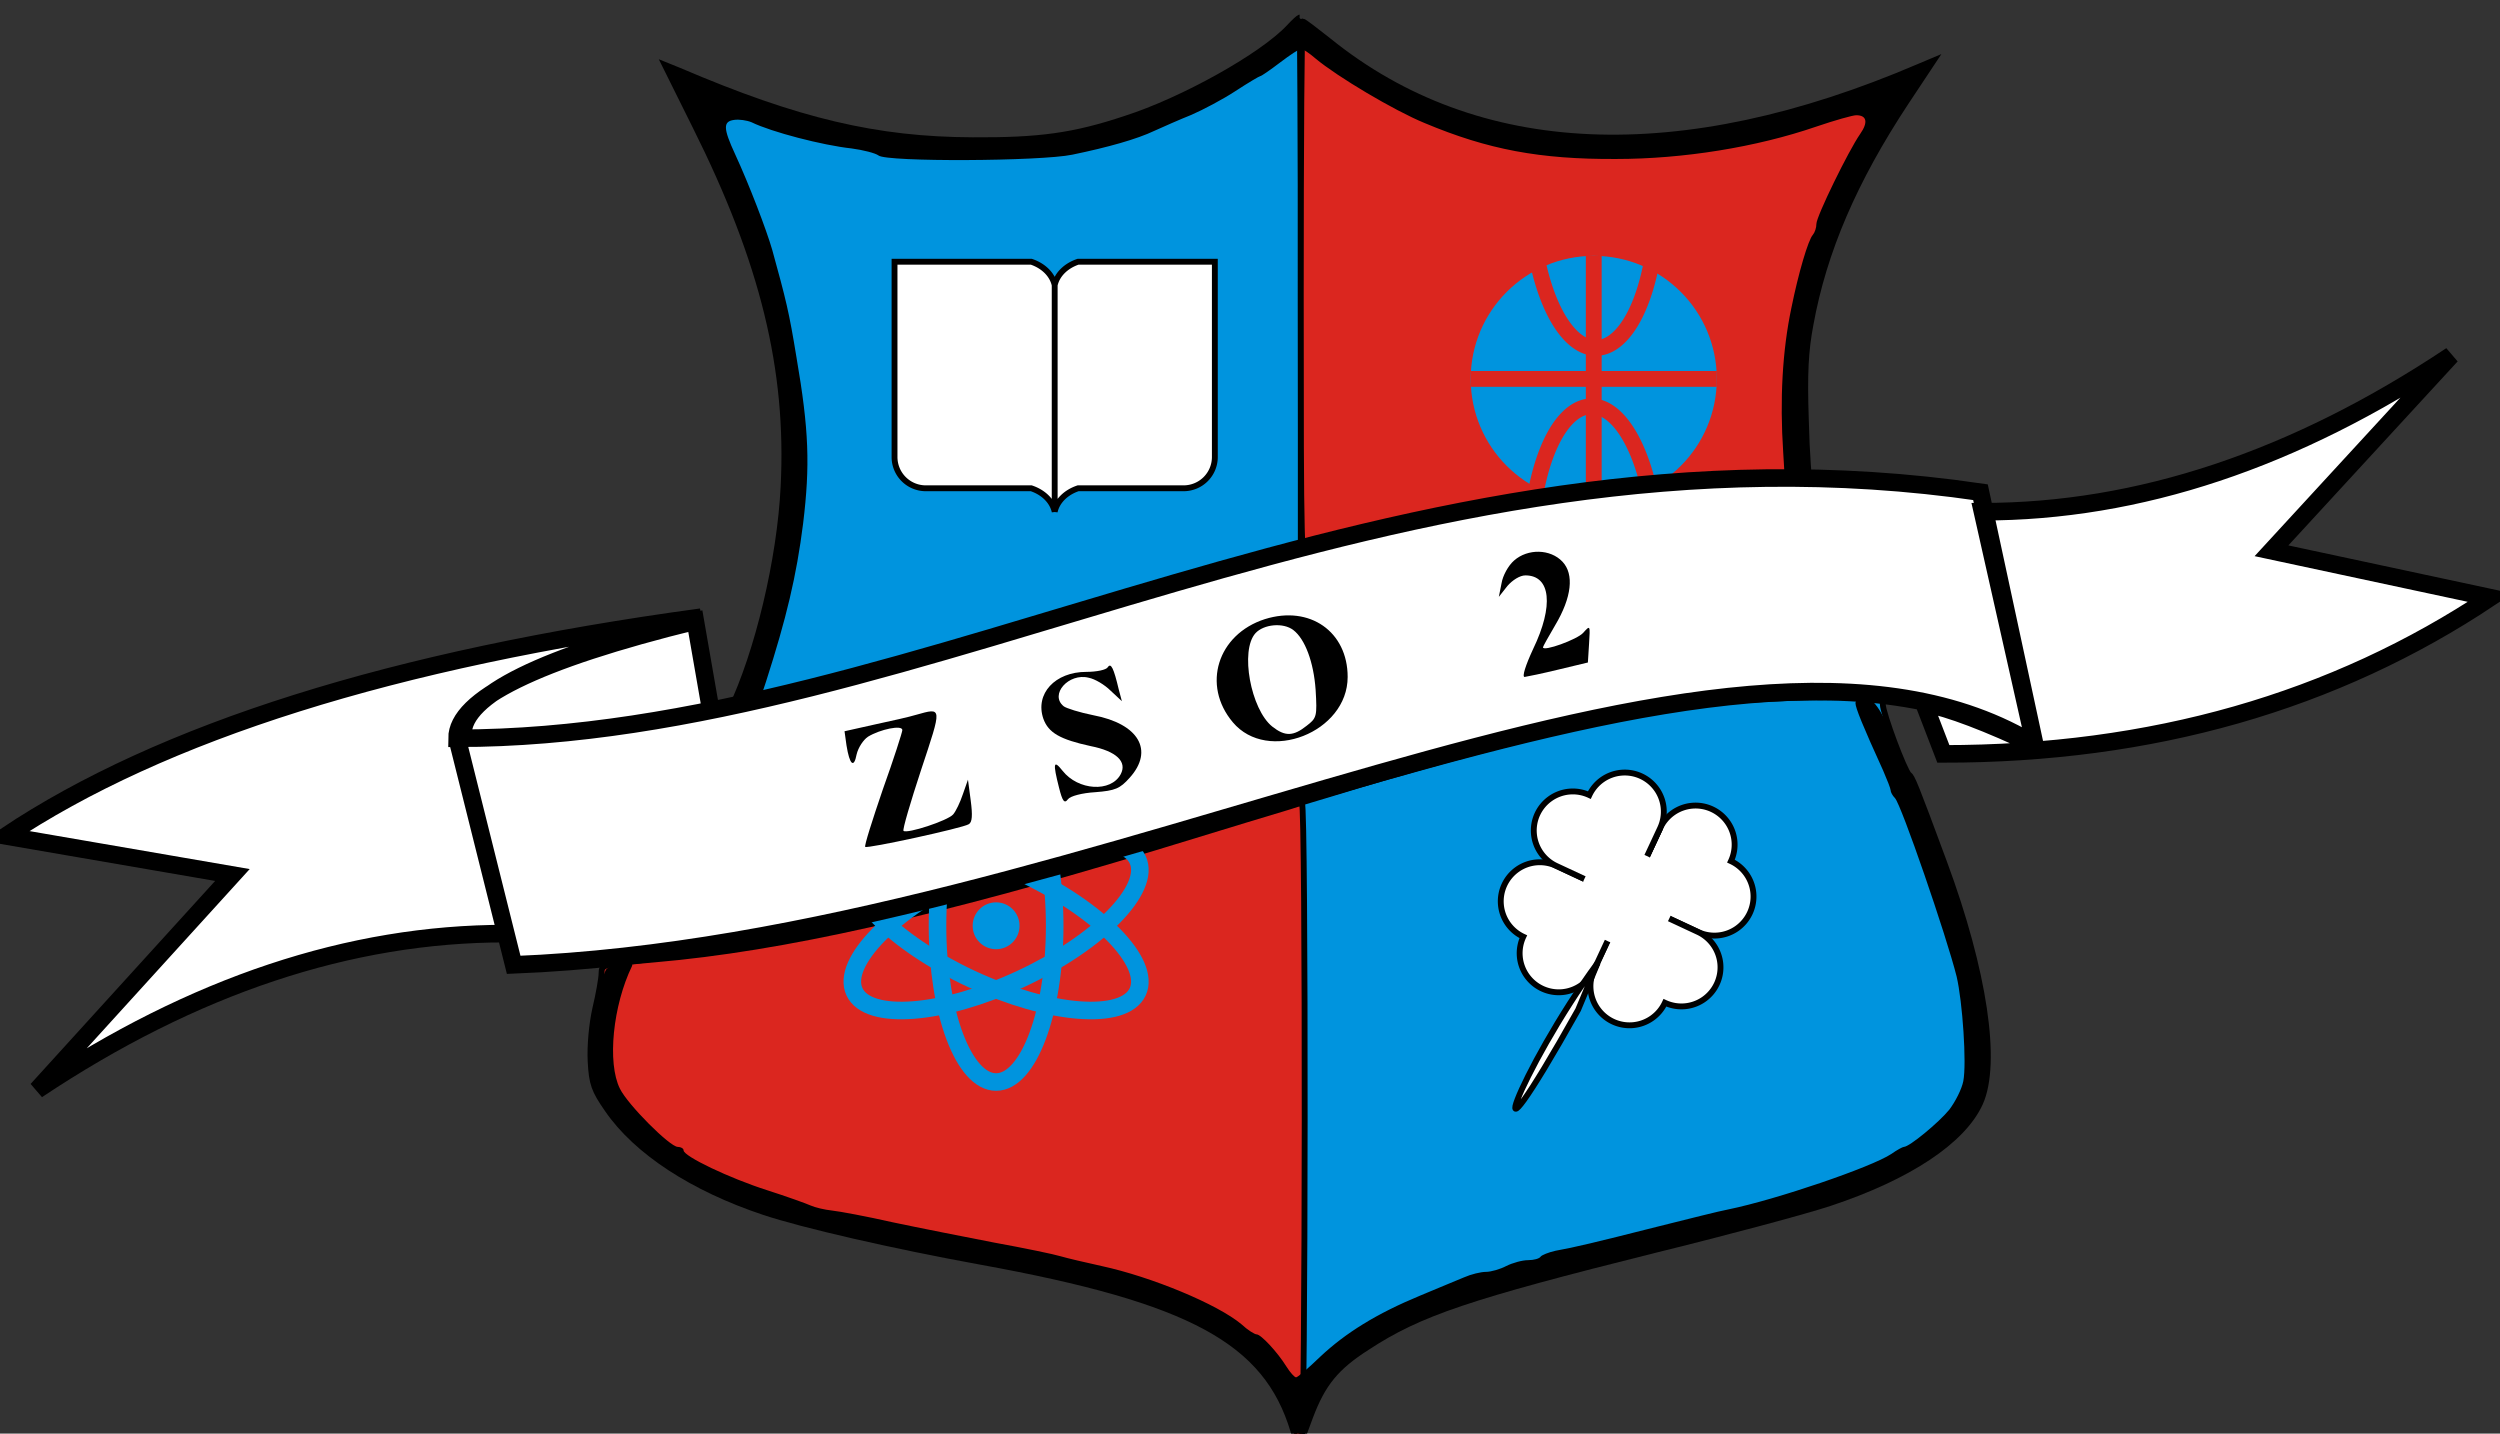 <?xml version="1.0" standalone="no"?>
<!DOCTYPE svg PUBLIC "-//W3C//DTD SVG 20010904//EN"
 "http://www.w3.org/TR/2001/REC-SVG-20010904/DTD/svg10.dtd">
<svg version="1.0" xmlns="http://www.w3.org/2000/svg"
 width="640pt" height="367pt" viewBox="0 0 640 367"
 preserveAspectRatio="xMidYMid meet">

<rect x="0" y="0" width="640" height="367" fill="#333333" stroke="none"/>

<g transform="translate(0,367) scale(0.1,-0.1)"
fill="#000000" stroke="none">
    <!--pierwsza ćwiartka-->
    <path d="M3300 3600 c-68 -73 -272 -187 -419 -234 -132 -44 -220 -56 -391 -55
    -246 1 -447 48 -751 178 l-37 15 78 -157 c174 -348 241 -623 226 -922 -9 -187
    -66 -426 -136 -572 l-18 -38 54 0 c94 0 274 50 1049 288 160 49 309 94 333
    101 l42 12 0 704 c0 388 -2 705 -3 705 -2 0 -14 -11 -27 -25z"
    style="fill:#0094DE;stroke:black;stroke-width:15"/>
    <!--druga ćwiartka-->
    <path d="M3330 2914 c0 -662 1 -700 18 -695 9 3 62 16 117 30 344 85 635 126
    1018 142 156 7 158 7 152 28 -4 11 -10 91 -12 176 -4 119 -1 177 12 245 34
    187 112 368 244 568 l71 107 -38 -16 c-611 -262 -1131 -240 -1510 66 -34 27
    -64 50 -67 50 -3 0 -5 -315 -5 -701z"
    style="fill:#DB261F;stroke:black;stroke-width:15"/>
    <!--trzecia ćwiartka-->
    <path d="M4375 1870 c-234 -30 -570 -110 -962 -230 l-83 -25 1 -817 0 -817 23
    62 c32 85 66 127 146 178 134 88 260 130 736 249 187 46 388 100 448 120 202
    67 341 159 385 256 46 102 11 338 -92 616 -75 203 -82 219 -90 225 -11 8 -67
    157 -67 180 0 18 -8 19 -167 18 -93 -1 -217 -8 -278 -15z"
    style="fill:#0094DE;stroke:black;stroke-width:15"/>
    <!--czwarta ćwiartka-->
    <path d="M3300 1605 c-14 -4 -169 -51 -345 -105 -559 -169 -953 -258 -1278
    -286 -132 -12 -137 -13 -137 -35 0 -13 -7 -53 -16 -91 -9 -40 -14 -96 -12
    -135 3 -58 9 -74 43 -123 74 -108 218 -202 401 -263 99 -33 329 -86 554 -127
    539 -98 732 -203 801 -433 8 -29 15 -39 21 -30 10 16 11 1638 1 1637 -5 0 -19
    -4 -33 -9z"
    style="fill:#DB261F;stroke:black;stroke-width:15"/>
    <!-- piłka -->
    <g transform="translate(300,900) scale(0.9,0.9)">
    <circle r="350" cx="4200" cy="2000" fill="#0094DE"/>
        <g style="fill:#DB261F;stroke:#DB261F;stroke-width:45">
        <path d="M4200 2350 v-700"/>
        <path d="M3850 2000 h 700"/>
        <path d="M4020 2520 a 100 240 1 0 1 360 0" style="fill:none;"/>
        <path d="M4020 1490 a 100 240 1 0 0 360 0" style="fill:none;"/>
        </g>
    </g>       
    <!--tarcza góra-->
    <path d="M3300 3600 c-68 -73 -272 -187 -419 -234 -132 -44 -220 -56 -391 -55
    -246 1 -447 48 -751 178 l-37 15 78 -157 c174 -348 241 -623 226 -922 -9 -186
    -44 -339 -130 -563 l-26 -69 32 7 c41 9 41 10 79 125 52 162 78 270 95 405 18
    149 15 239 -17 425 -19 117 -27 148 -62 275 -15 52 -59 167 -95 245 -31 67
    -31 84 -3 88 13 2 33 -1 45 -6 51 -25 182 -59 256 -67 30 -4 61 -12 69 -18 20
    -17 415 -15 496 2 92 19 166 40 210 61 22 10 65 29 95 41 30 13 81 40 113 61
    32 21 61 38 63 38 3 0 26 16 51 35 25 19 49 35 54 35 4 0 21 -11 37 -25 55
    -46 201 -133 279 -165 162 -68 295 -93 490 -92 172 0 359 30 513 83 47 16 93
    29 102 29 27 0 31 -18 10 -48 -30 -43 -112 -211 -112 -230 0 -10 -4 -22 -9
    -28 -12 -13 -37 -98 -55 -187 -23 -109 -30 -234 -21 -370 l7 -117 28 0 27 0
    -4 178 c-4 140 -2 196 11 267 36 188 113 369 245 568 l71 107 -38 -16 c-615
    -264 -1126 -240 -1516 71 -38 30 -70 55 -71 55 -1 0 -12 -11 -25 -25z"/>
    <!--tarcza dół-->
    <path d="M4750 1870 c0 -12 19 -59 71 -173 10 -23 19 -46 19 -50 0 -5 5 -14
    11 -20 16 -16 132 -353 158 -457 15 -64 26 -223 17 -268 -4 -20 -20 -52 -36
    -73 -27 -33 -102 -95 -116 -95 -3 0 -18 -8 -32 -18 -51 -34 -295 -117 -417
    -142 -22 -4 -105 -25 -185 -45 -158 -40 -208 -52 -258 -61 -18 -4 -35 -11 -38
    -15 -3 -5 -17 -9 -32 -9 -15 0 -40 -7 -56 -15 -15 -8 -39 -15 -52 -15 -13 0
    -38 -6 -56 -14 -18 -7 -69 -29 -113 -47 -111 -46 -190 -95 -255 -156 -30 -29
    -58 -53 -62 -53 -4 0 -15 12 -25 28 -23 37 -65 82 -76 82 -5 0 -23 11 -39 26
    -61 51 -229 121 -358 149 -41 9 -88 20 -105 25 -16 5 -93 21 -170 35 -77 15
    -194 38 -260 52 -66 15 -136 28 -155 30 -19 2 -44 8 -55 13 -11 5 -61 23 -111
    39 -97 31 -214 87 -214 102 0 5 -7 9 -15 9 -20 0 -128 108 -148 149 -33 66
    -18 213 31 314 8 16 -58 6 -67 -10 -20 -40 -43 -177 -39 -238 3 -54 10 -72 43
    -121 74 -107 218 -201 401 -262 99 -33 329 -86 554 -127 299 -55 503 -117 610
    -186 104 -67 150 -126 190 -244 l17 -50 22 67 c30 90 69 141 150 193 136 88
    260 130 737 249 187 46 388 100 448 120 206 68 342 160 387 261 20 44 21 60
    15 150 -3 55 -15 140 -26 190 -26 114 -101 335 -152 445 -22 47 -46 103 -54
    124 -32 87 -57 126 -81 126 -13 0 -23 -6 -23 -14z"/> 
    <!-- atom -->
    <g style="fill:none;stroke:#0094DE;stroke-width:45">
    <ellipse rx="150" ry="400" cx="2550" cy="1300"/>
    <ellipse rx="150" ry="400" cx="2550" cy="1300" transform="rotate(65, 2550, 1300)"/>
    <ellipse rx="150" ry="400" cx="2550" cy="1300" transform="rotate(-65, 2550, 1300)"/>
    <circle r="60" cx="2550" cy="1300" fill="#0094DE" stroke="none"/>
    </g>    
    <!-- wstęga -->
    <path d="M1820 1850 l -40 230
    q-610 -150 -610 -300
    c 1200 0, 2400 850, 3900 630
    l 140 -650
    l -135 600
    q 600 0 1200 400
    l -460 -500
    l 560 -120
    q -600 -400 -1400 -400
    l -50 130
    q 100 -20 290 -110
    c -800 500, -2400 -500, -3900 -560
    l -145 580
    l 125 -500
    q -600 0 -1200 -400
    l 500 550
    l -580 100
    q 600 400 1780 560
    q-610 -150 -610 -300" style="fill:white;stroke:black;stroke-width:45;fill-opacity:1.0"/>
    <!-- ZSO2 -->
    <path d="M3876 2235 c-15 -13 -29 -39 -32 -58 l-7 -35 22 28 c13 15 32 27 46
    27 65 0 73 -78 20 -188 -20 -43 -29 -72 -22 -72 7 1 46 9 87 19 l75 18 3 48
    c3 48 3 48 -15 28 -15 -17 -103 -49 -103 -37 0 2 14 27 31 56 43 72 49 131 19
    163 -31 33 -89 34 -124 3z"/>
    <path d="M3238 2085 c-121 -39 -162 -169 -82 -264 89 -106 294 -26 294 116 0
    116 -97 184 -212 148z m73 -28 c30 -23 52 -82 57 -153 4 -68 3 -72 -23 -92
    -34 -27 -55 -28 -88 -2 -55 44 -83 195 -43 239 21 23 71 28 97 8z"/>
    <path d="M2836 1962 c-4 -7 -29 -12 -55 -12 -80 0 -132 -56 -110 -120 13 -36
    43 -53 121 -70 66 -13 94 -40 77 -72 -25 -47 -109 -42 -149 9 -23 29 -25 20
    -9 -43 9 -36 14 -42 23 -30 6 8 36 16 70 18 51 4 63 9 88 37 63 70 23 138 -93
    160 -35 7 -70 18 -76 23 -37 30 13 86 64 73 16 -3 41 -18 56 -33 l29 -27 -8
    30 c-13 55 -20 69 -28 57z"/>
    <path d="M2345 1840 c-16 -5 -65 -16 -107 -25 l-76 -17 5 -36 c8 -50 19 -60
    26 -23 4 17 17 37 29 45 31 19 88 31 88 17 0 -5 -22 -74 -50 -152 -27 -79 -48
    -145 -45 -147 5 -5 249 48 265 58 9 5 10 23 5 61 l-7 53 -13 -37 c-7 -21 -18
    -44 -25 -52 -14 -16 -118 -50 -127 -42 -3 3 18 74 45 156 54 163 55 160 -13
    141z"/>    
    <!-- książka -->
    <path 
    d="M2290 3000 h350 
    a 100 80 0 0 0 60 -60
    a 100 80 0 0 0 60 60
    h350 v-500
    a 80 80 0 0 0 -80 -80
    h-270
    a 100 80 0 0 1 -60 -60
    v 580
    v -580
    a 100 80 0 0 1 -60 60
    h-270
    a 80 80 0 0 0 -80 80
    z"
    style="fill:white;stroke:black;stroke-width:15"/>
    <!-- koniczyna -->
    <g transform="translate(-20.00,-00.00)"
        stroke="black" stroke-width="15" fill="white">
        <path transform="rotate(-25, 4270 1550)"
        d="M4270 1550 v-200 h200 
        a100,100 90 0,1 0,200
        a100,100 90 0,1 -200,0
        z"/>
        <path transform="rotate(-115, 4270 1550)"
        d="M 4470 1550 h200 
        a100,100 90 0,1 0,200
        a100,100 90 0,1 -200,0
        z"/>
        <path transform="rotate(-205, 4270 1550)"
        d="M 4270 1550 v200 h200 
        a100,100 90 0,1 0,200
        a100,100 90 0,1 -200,0
        z" />
        <path transform="rotate(-295, 4270 1550)"
        d="M 4070 1550 h200 
        a100,100 90 0,1 0,200
        a100,100 90 0,1 -200,0
        z"/>
        <circle r="120" cx="4185" cy="1370" fill="white" stroke="none" />
        <path 
        d="M4060 1085 
        c-280 -500 -150 -152 50 120 z"/>
    </g>
</g>
</svg>

